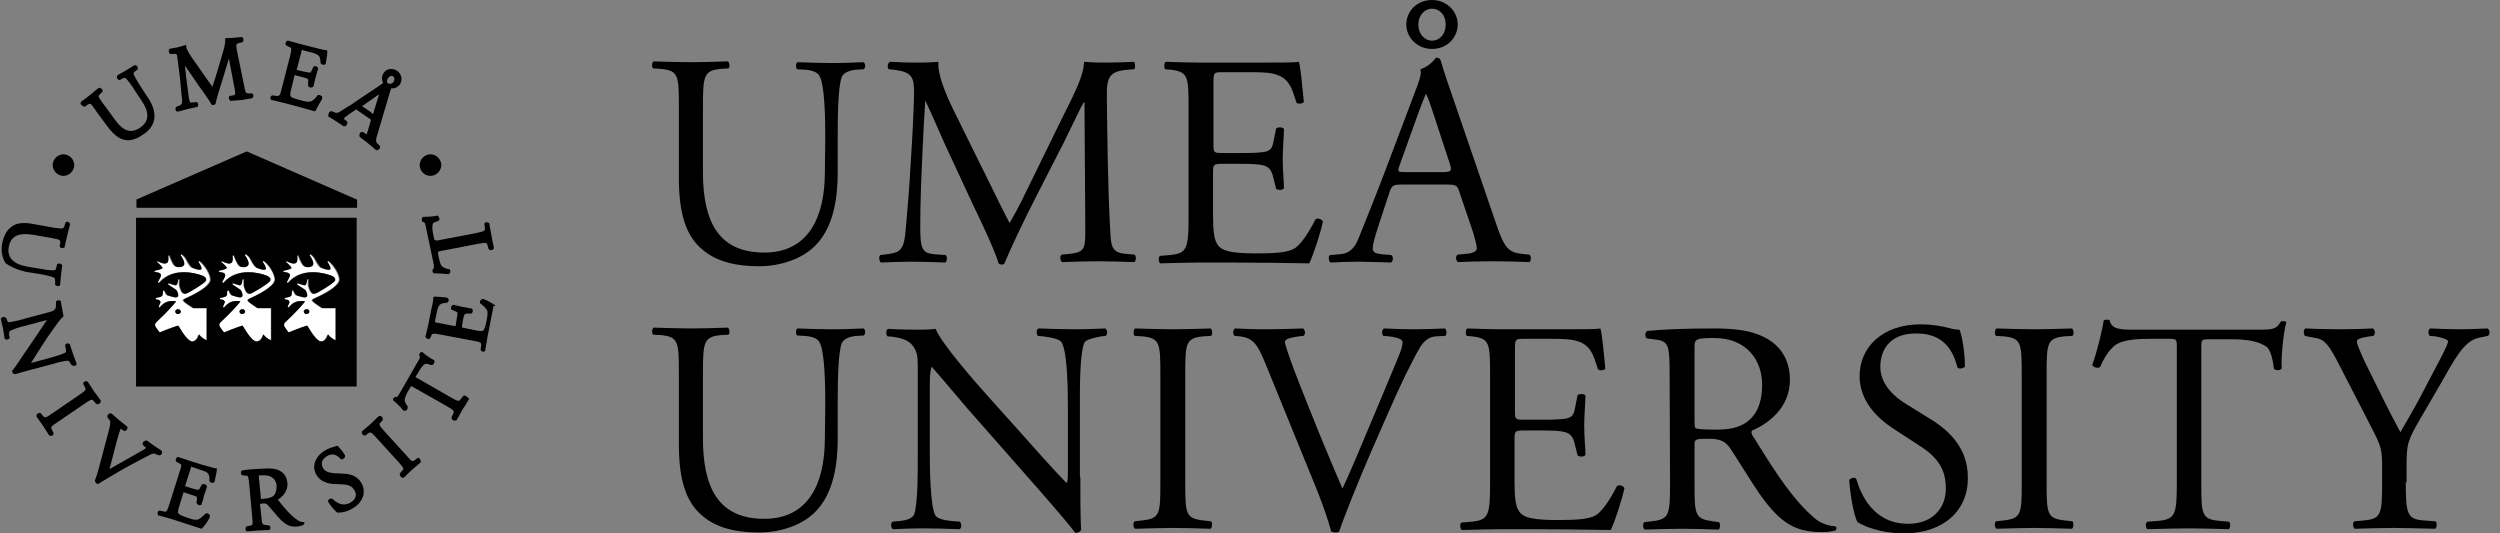 <svg xmlns="http://www.w3.org/2000/svg" width="150" height="32" viewBox="0 0 150 32" fill="none">
  <rect x="0" y="0" width="150" height="32" fill="#808080" stroke="none"/>
  <path d="M49.517 8.311C49.517 7.191 49.492 5.101 49.168 4.554C49.044 4.33 48.721 4.205 48.273 4.18L47.825 4.155C47.725 4.031 47.75 3.782 47.85 3.732C48.546 3.757 49.218 3.782 49.915 3.782C50.686 3.782 51.159 3.757 51.806 3.732C51.955 3.832 51.93 4.056 51.831 4.155L51.408 4.18C50.96 4.205 50.612 4.379 50.512 4.603C50.263 5.201 50.263 7.291 50.263 8.286V10.326C50.263 11.894 50.014 13.561 48.994 14.656C48.223 15.502 46.879 15.975 45.535 15.975C44.291 15.975 43.047 15.751 42.151 14.979C41.181 14.183 40.733 12.864 40.733 10.7V6.42C40.733 4.529 40.708 4.23 39.638 4.131L39.19 4.106C39.091 4.031 39.116 3.732 39.215 3.683C40.111 3.708 40.733 3.732 41.455 3.732C42.201 3.732 42.798 3.708 43.669 3.683C43.769 3.732 43.819 4.056 43.694 4.106L43.271 4.131C42.226 4.23 42.176 4.529 42.176 6.42V10.326C42.176 13.238 43.072 15.154 45.859 15.154C48.472 15.154 49.492 13.088 49.492 10.326L49.517 8.311ZM59.321 10.874C59.744 11.72 60.142 12.566 60.565 13.362H60.59C61.087 12.516 61.535 11.571 61.983 10.65L63.675 7.191C64.496 5.549 65.019 4.554 65.044 3.708C65.666 3.757 66.039 3.757 66.412 3.757C66.86 3.757 67.457 3.732 68.03 3.708C68.129 3.782 68.129 4.081 68.055 4.155L67.681 4.18C66.537 4.28 66.387 4.628 66.412 5.897C66.437 7.813 66.462 11.172 66.611 13.76C66.661 14.656 66.636 15.154 67.507 15.228L68.079 15.278C68.179 15.378 68.179 15.651 68.055 15.726C67.308 15.701 66.562 15.676 65.915 15.676C65.293 15.676 64.471 15.701 63.725 15.726C63.6 15.627 63.576 15.378 63.7 15.278L64.223 15.228C65.118 15.129 65.118 14.855 65.118 13.686L65.069 6.146H65.019C64.894 6.345 64.198 7.788 63.849 8.51L62.232 11.67C61.411 13.263 60.614 14.955 60.266 15.801C60.241 15.85 60.167 15.875 60.092 15.875C60.067 15.875 59.968 15.85 59.918 15.801C59.619 14.83 58.748 13.064 58.325 12.168L56.708 8.684C56.335 7.863 55.937 6.917 55.538 6.071H55.514C55.439 7.191 55.389 8.236 55.339 9.306C55.29 10.401 55.215 12.018 55.215 13.561C55.215 14.905 55.315 15.179 56.036 15.253L56.733 15.303C56.857 15.403 56.832 15.701 56.708 15.751C56.086 15.726 55.389 15.701 54.692 15.701C54.12 15.701 53.473 15.726 52.851 15.751C52.752 15.651 52.702 15.378 52.826 15.303L53.224 15.253C53.996 15.154 54.245 15.029 54.344 13.76C54.444 12.566 54.543 11.571 54.643 9.779C54.742 8.286 54.817 6.743 54.842 5.748C54.867 4.603 54.742 4.33 53.622 4.18L53.324 4.155C53.224 4.056 53.249 3.782 53.398 3.708C53.946 3.732 54.369 3.757 54.817 3.757C55.24 3.757 55.713 3.757 56.31 3.708C56.235 4.404 56.683 5.524 57.255 6.694L59.321 10.874ZM71.314 6.47C71.314 4.578 71.289 4.305 70.219 4.18L69.921 4.155C69.821 4.081 69.846 3.757 69.946 3.708C70.717 3.732 71.339 3.757 72.086 3.757H75.495C76.664 3.757 77.709 3.757 77.933 3.708C78.033 4.006 78.157 5.325 78.232 6.121C78.157 6.221 77.858 6.271 77.784 6.146C77.51 5.3 77.361 4.653 76.415 4.429C76.042 4.33 75.445 4.33 74.648 4.33H73.355C72.807 4.33 72.807 4.355 72.807 5.051V8.684C72.807 9.182 72.857 9.182 73.404 9.182H74.45C75.221 9.182 75.768 9.157 75.992 9.082C76.216 9.008 76.341 8.908 76.415 8.46L76.564 7.714C76.664 7.614 76.963 7.614 77.037 7.739C77.037 8.162 76.963 8.883 76.963 9.555C76.963 10.202 77.037 10.899 77.037 11.297C76.963 11.421 76.664 11.421 76.564 11.322L76.39 10.625C76.316 10.302 76.191 10.028 75.818 9.928C75.569 9.854 75.121 9.829 74.425 9.829H73.379C72.832 9.829 72.782 9.854 72.782 10.326V12.889C72.782 13.86 72.832 14.457 73.131 14.78C73.355 15.004 73.728 15.204 75.32 15.204C76.714 15.204 77.236 15.129 77.635 14.93C77.958 14.756 78.456 14.109 78.928 13.163C79.053 13.064 79.302 13.138 79.376 13.287C79.252 13.91 78.804 15.303 78.555 15.801C76.938 15.776 75.32 15.751 73.703 15.751H72.086C71.314 15.751 70.692 15.776 69.622 15.801C69.523 15.751 69.473 15.452 69.597 15.353L70.195 15.303C71.215 15.204 71.314 14.93 71.314 13.039V6.47ZM85.921 2.439C86.393 2.439 86.742 2.04 86.742 1.468C86.742 0.921 86.393 0.523 85.921 0.523C85.473 0.523 85.099 0.921 85.099 1.468C85.099 2.04 85.473 2.439 85.921 2.439ZM87.463 1.468C87.463 2.239 86.841 2.936 85.921 2.936C85.025 2.936 84.378 2.239 84.378 1.468C84.378 0.697 85 0 85.921 0C86.816 0 87.463 0.697 87.463 1.468ZM83.98 9.903C83.83 10.326 83.855 10.326 84.353 10.326H86.567C87.09 10.326 87.14 10.252 86.966 9.754L85.995 6.793C85.846 6.37 85.697 5.872 85.572 5.648H85.547C85.498 5.748 85.323 6.171 85.124 6.718L83.98 9.903ZM87.563 11.521C87.438 11.123 87.364 11.073 86.816 11.073H84.079C83.631 11.073 83.507 11.123 83.382 11.496L82.76 13.387C82.487 14.208 82.362 14.681 82.362 14.88C82.362 15.104 82.462 15.204 82.885 15.253L83.482 15.303C83.606 15.403 83.606 15.676 83.457 15.751C82.984 15.726 82.437 15.726 81.566 15.701C80.969 15.701 80.322 15.726 79.824 15.751C79.725 15.676 79.675 15.378 79.799 15.303L80.397 15.253C80.82 15.228 81.218 15.029 81.491 14.357C81.815 13.536 82.312 12.342 83.084 10.326L84.925 5.449C85.174 4.802 85.298 4.454 85.224 4.155C85.647 4.031 85.97 3.708 86.169 3.459C86.269 3.459 86.393 3.484 86.443 3.633C86.667 4.429 86.966 5.25 87.239 6.047L89.728 13.312C90.25 14.88 90.499 15.129 91.27 15.228L91.768 15.278C91.892 15.378 91.868 15.651 91.768 15.726C91.022 15.701 90.399 15.676 89.578 15.676C88.707 15.676 88.011 15.701 87.488 15.726C87.339 15.651 87.314 15.353 87.463 15.278L87.986 15.228C88.359 15.204 88.608 15.079 88.608 14.905C88.608 14.706 88.508 14.382 88.384 13.934L87.563 11.521ZM49.517 24.286C49.517 23.166 49.492 21.076 49.168 20.528C49.044 20.305 48.721 20.18 48.273 20.155L47.825 20.13C47.725 20.006 47.75 19.757 47.85 19.707C48.546 19.732 49.218 19.757 49.915 19.757C50.686 19.757 51.159 19.732 51.806 19.707C51.955 19.807 51.93 20.031 51.831 20.13L51.408 20.155C50.96 20.18 50.612 20.354 50.512 20.578C50.263 21.175 50.263 23.266 50.263 24.261V26.301C50.263 27.869 50.014 29.536 48.994 30.631C48.223 31.477 46.879 31.95 45.535 31.95C44.291 31.95 43.047 31.726 42.151 30.954C41.181 30.158 40.733 28.839 40.733 26.674V22.395C40.733 20.504 40.708 20.205 39.638 20.105L39.19 20.081C39.091 20.006 39.116 19.707 39.215 19.657C40.111 19.682 40.733 19.707 41.455 19.707C42.201 19.707 42.798 19.682 43.669 19.657C43.769 19.707 43.819 20.031 43.694 20.081L43.271 20.105C42.226 20.205 42.176 20.504 42.176 22.395V26.301C42.176 29.213 43.072 31.129 45.859 31.129C48.472 31.129 49.492 29.063 49.492 26.301L49.517 24.286ZM64.82 28.615C64.82 29.163 64.82 31.303 64.87 31.776C64.845 31.875 64.72 31.975 64.521 31.975C64.297 31.676 63.775 31.029 62.207 29.238L58.002 24.46C57.504 23.888 56.285 22.419 55.912 22.021H55.887C55.812 22.245 55.787 22.643 55.787 23.191V27.147C55.787 27.993 55.812 30.357 56.111 30.905C56.21 31.104 56.584 31.203 57.031 31.253L57.604 31.303C57.703 31.452 57.703 31.676 57.579 31.751C56.758 31.726 56.136 31.701 55.464 31.701C54.692 31.701 54.22 31.726 53.573 31.751C53.448 31.651 53.423 31.402 53.548 31.303L54.045 31.253C54.468 31.203 54.742 31.079 54.842 30.88C55.09 30.233 55.066 28.018 55.066 27.147V21.922C55.066 21.424 55.041 21.026 54.667 20.628C54.419 20.379 53.971 20.255 53.548 20.205L53.249 20.18C53.15 20.081 53.15 19.807 53.274 19.732C54.045 19.782 54.991 19.782 55.315 19.782C55.613 19.782 55.912 19.757 56.136 19.732C56.509 20.653 58.624 23.042 59.221 23.713L60.988 25.679C62.232 27.073 63.128 28.093 63.974 28.964H63.999C64.073 28.864 64.073 28.59 64.073 28.192V24.311C64.073 23.465 64.048 21.101 63.7 20.553C63.6 20.379 63.302 20.28 62.58 20.18L62.282 20.155C62.157 20.056 62.182 19.757 62.307 19.707C63.128 19.732 63.75 19.757 64.447 19.757C65.218 19.757 65.691 19.732 66.313 19.707C66.462 19.807 66.462 20.056 66.338 20.155L66.089 20.18C65.516 20.28 65.143 20.404 65.069 20.553C64.77 21.2 64.795 23.44 64.795 24.286V28.615M69.622 22.494C69.622 20.578 69.597 20.28 68.527 20.18L68.079 20.155C67.98 20.081 68.005 19.757 68.104 19.707C69 19.732 69.622 19.757 70.394 19.757C71.115 19.757 71.737 19.732 72.633 19.707C72.733 19.757 72.782 20.081 72.658 20.155L72.21 20.18C71.14 20.28 71.115 20.578 71.115 22.494V28.939C71.115 30.855 71.14 31.104 72.21 31.228L72.658 31.278C72.757 31.352 72.733 31.676 72.633 31.726C71.737 31.701 71.115 31.676 70.394 31.676C69.622 31.676 69.025 31.701 68.104 31.726C68.005 31.676 67.955 31.377 68.079 31.278L68.527 31.228C69.597 31.104 69.622 30.855 69.622 28.939V22.494ZM75.868 21.673C75.445 20.653 75.171 20.28 74.4 20.18L74.076 20.155C73.952 20.056 73.977 19.782 74.101 19.707C74.624 19.732 75.196 19.757 75.992 19.757C76.788 19.757 77.41 19.732 78.182 19.707C78.306 19.782 78.356 20.056 78.207 20.155L77.933 20.18C77.236 20.28 77.112 20.379 77.087 20.528C77.112 20.703 77.435 21.698 77.983 23.067C78.804 25.157 79.65 27.247 80.546 29.312C81.118 28.118 81.865 26.252 82.288 25.281C82.81 24.062 83.656 21.997 83.98 21.225C84.129 20.852 84.154 20.653 84.154 20.528C84.154 20.404 83.98 20.255 83.333 20.18L83.009 20.155C82.885 20.056 82.91 19.782 83.034 19.707C83.532 19.732 84.228 19.757 84.925 19.757C85.522 19.757 86.095 19.732 86.692 19.707C86.816 19.782 86.816 20.081 86.717 20.155L86.169 20.18C85.746 20.205 85.473 20.429 85.224 20.802C84.726 21.648 84.004 23.116 83.208 24.958L82.238 27.172C81.516 28.839 80.67 30.93 80.347 31.9C80.297 31.925 80.222 31.95 80.148 31.95C80.048 31.95 79.974 31.925 79.874 31.9C79.675 31.129 79.351 30.258 79.053 29.486L75.868 21.673ZM89.404 22.469C89.404 20.578 89.379 20.305 88.309 20.18L88.011 20.155C87.911 20.081 87.936 19.757 88.036 19.707C88.807 19.732 89.429 19.757 90.175 19.757H93.585C94.754 19.757 95.799 19.757 96.023 19.707C96.123 20.006 96.247 21.325 96.322 22.121C96.247 22.221 95.948 22.27 95.874 22.146C95.6 21.3 95.451 20.653 94.505 20.429C94.132 20.329 93.535 20.329 92.738 20.329H91.445C90.897 20.329 90.897 20.354 90.897 21.051V24.684C90.897 25.182 90.947 25.182 91.494 25.182H92.539C93.311 25.182 93.858 25.157 94.082 25.082C94.306 25.007 94.43 24.908 94.505 24.46L94.654 23.713C94.754 23.614 95.053 23.614 95.127 23.738C95.127 24.161 95.053 24.883 95.053 25.555C95.053 26.202 95.127 26.898 95.127 27.297C95.053 27.421 94.754 27.421 94.654 27.322L94.48 26.625C94.406 26.301 94.281 26.028 93.908 25.928C93.659 25.853 93.211 25.828 92.514 25.828H91.469C90.922 25.828 90.872 25.853 90.872 26.326V28.889C90.872 29.86 90.922 30.457 91.221 30.78C91.445 31.004 91.818 31.203 93.41 31.203C94.804 31.203 95.326 31.129 95.724 30.93C96.048 30.755 96.546 30.108 97.018 29.163C97.143 29.063 97.392 29.138 97.466 29.287C97.342 29.909 96.894 31.303 96.645 31.8C95.028 31.776 93.41 31.751 91.793 31.751H90.175C89.404 31.751 88.782 31.776 87.712 31.8C87.612 31.751 87.563 31.452 87.687 31.352L88.284 31.303C89.305 31.203 89.404 30.93 89.404 29.038V22.469ZM101.671 25.082C101.671 25.405 101.671 25.605 101.721 25.679C101.771 25.729 102.045 25.779 102.965 25.779C103.612 25.779 104.309 25.704 104.832 25.306C105.329 24.933 105.727 24.286 105.727 23.067C105.727 21.648 104.832 20.28 102.841 20.28C101.721 20.28 101.671 20.354 101.671 20.852V25.082ZM100.178 22.494C100.178 20.777 100.129 20.479 99.382 20.379L98.81 20.305C98.686 20.205 98.686 19.931 98.835 19.857C99.855 19.757 101.099 19.707 102.866 19.707C103.986 19.707 105.055 19.807 105.902 20.255C106.772 20.703 107.395 21.524 107.395 22.793C107.395 24.51 106.026 25.455 105.13 25.828C105.031 25.928 105.13 26.127 105.23 26.252C106.673 28.59 107.643 30.034 108.863 31.079C109.161 31.352 109.634 31.552 110.107 31.576C110.206 31.601 110.206 31.751 110.132 31.825C109.957 31.875 109.684 31.925 109.335 31.925C107.793 31.925 106.872 31.477 105.578 29.636C105.105 28.964 104.359 27.72 103.811 26.898C103.538 26.5 103.239 26.326 102.517 26.326C101.696 26.326 101.671 26.351 101.671 26.724V29.014C101.671 30.905 101.696 31.129 102.766 31.278L103.14 31.328C103.239 31.427 103.214 31.726 103.115 31.776C102.293 31.751 101.696 31.726 100.95 31.726C100.178 31.726 99.531 31.751 98.686 31.776C98.586 31.726 98.536 31.452 98.661 31.328L99.109 31.278C100.154 31.154 100.203 30.905 100.203 29.014L100.178 22.494ZM114.262 32C112.744 32 111.774 31.527 111.45 31.328C111.226 30.93 111.003 29.636 110.953 28.79C111.052 28.665 111.326 28.615 111.376 28.74C111.649 29.66 112.396 31.427 114.486 31.427C116.004 31.427 116.75 30.432 116.75 29.337C116.75 28.541 116.576 27.645 115.258 26.799L113.541 25.679C112.645 25.082 111.575 24.062 111.575 22.569C111.575 20.852 112.919 19.459 115.258 19.459C115.83 19.459 116.477 19.558 116.95 19.682C117.174 19.757 117.447 19.782 117.572 19.782C117.746 20.205 117.895 21.225 117.895 21.997C117.82 22.096 117.522 22.171 117.447 22.046C117.223 21.175 116.726 20.006 114.984 20.006C113.217 20.006 112.819 21.175 112.819 22.021C112.819 23.067 113.69 23.838 114.362 24.236L115.805 25.132C116.95 25.828 118.069 26.898 118.069 28.615C118.119 30.631 116.601 32 114.262 32ZM121.304 22.494C121.304 20.578 121.279 20.28 120.209 20.18L119.761 20.155C119.662 20.081 119.687 19.757 119.786 19.707C120.682 19.732 121.304 19.757 122.075 19.757C122.797 19.757 123.419 19.732 124.315 19.707C124.414 19.757 124.464 20.081 124.34 20.155L123.892 20.18C122.822 20.28 122.797 20.578 122.797 22.494V28.939C122.797 30.855 122.822 31.104 123.892 31.228L124.34 31.278C124.439 31.352 124.414 31.676 124.315 31.726C123.419 31.701 122.797 31.676 122.075 31.676C121.304 31.676 120.707 31.701 119.786 31.726C119.687 31.676 119.637 31.377 119.761 31.278L120.209 31.228C121.279 31.104 121.304 30.855 121.304 28.939V22.494ZM132.078 28.989C132.078 30.88 132.103 31.154 133.173 31.253L133.746 31.303C133.845 31.377 133.82 31.701 133.721 31.751C132.7 31.726 132.078 31.701 131.357 31.701C130.635 31.701 129.988 31.726 128.844 31.751C128.744 31.701 128.694 31.377 128.844 31.303L129.491 31.253C130.511 31.154 130.61 30.88 130.61 28.989V20.902C130.61 20.329 130.61 20.329 130.063 20.329H129.068C128.296 20.329 127.301 20.354 126.828 20.777C126.405 21.175 126.206 21.573 126.007 22.021C125.858 22.121 125.609 22.046 125.534 21.897C125.833 21.076 126.106 19.931 126.231 19.21C126.281 19.185 126.529 19.16 126.579 19.21C126.679 19.782 127.276 19.782 128.122 19.782H135.438C136.408 19.782 136.582 19.757 136.856 19.284C136.955 19.259 137.155 19.259 137.179 19.334C136.98 20.081 136.856 21.549 136.906 22.096C136.831 22.245 136.532 22.245 136.433 22.121C136.383 21.673 136.259 21.001 135.985 20.802C135.562 20.504 134.89 20.354 133.895 20.354H132.601C132.054 20.354 132.078 20.379 132.078 20.976V28.989ZM144.346 28.939C144.346 30.88 144.445 31.154 145.441 31.228L146.137 31.278C146.237 31.377 146.212 31.676 146.112 31.726C144.993 31.701 144.371 31.676 143.649 31.676C142.878 31.676 142.231 31.701 141.285 31.726C141.186 31.676 141.136 31.377 141.26 31.278L141.833 31.228C142.878 31.129 142.927 30.855 142.927 28.939V28.018C142.927 27.023 142.878 26.799 142.355 25.779L140.215 21.623C139.593 20.429 139.319 20.329 138.797 20.255L138.299 20.155C138.2 20.031 138.2 19.782 138.324 19.707C138.896 19.732 139.543 19.757 140.414 19.757C141.235 19.757 141.907 19.732 142.355 19.707C142.529 19.757 142.529 20.056 142.405 20.155L142.181 20.18C141.559 20.28 141.41 20.354 141.41 20.504C141.41 20.678 141.882 21.723 141.982 21.897C142.654 23.241 143.326 24.659 144.022 25.928C144.595 24.958 145.192 23.913 145.714 22.867C146.212 21.922 146.884 20.703 146.884 20.479C146.884 20.379 146.56 20.255 146.112 20.18L145.789 20.155C145.664 20.031 145.689 19.782 145.814 19.707C146.461 19.732 146.983 19.757 147.556 19.757C148.128 19.757 148.626 19.732 149.248 19.707C149.397 19.807 149.422 20.056 149.273 20.155L148.775 20.255C147.829 20.429 147.282 21.549 146.386 23.116L145.241 25.082C144.445 26.451 144.395 26.625 144.395 28.018V28.939" fill="black"/>
  <path d="M14.556 18.814C14.457 18.839 14.382 18.789 14.357 18.715C14.332 18.64 14.407 18.565 14.481 18.54C14.581 18.515 14.655 18.565 14.68 18.64C14.705 18.739 14.655 18.814 14.556 18.814ZM13.163 16.326C13.411 16.351 13.461 16.401 13.486 16.475C13.511 16.55 13.486 16.599 13.312 16.923C13.287 16.948 13.362 16.973 13.386 16.973C14.257 15.953 15.676 16.401 15.95 16.525C16.273 16.649 16.223 16.823 16.173 16.873C15.974 17.097 15.228 17.52 15.079 17.595C14.929 17.669 14.88 17.645 14.78 17.545C14.68 17.446 14.606 17.147 14.606 17.122C14.606 17.097 14.606 16.799 14.606 16.774C14.606 16.749 14.531 16.724 14.531 16.774C14.531 16.799 14.457 17.023 14.457 17.072C14.432 17.097 14.407 17.147 14.357 17.122C14.332 17.122 13.959 16.998 13.959 16.998C13.934 16.998 13.909 17.047 13.934 17.072C13.959 17.097 14.307 17.321 14.382 17.371C14.457 17.421 14.506 17.545 14.531 17.694C14.531 17.744 14.531 17.819 14.432 17.844C14.332 17.869 13.984 17.744 13.884 17.719C13.809 17.694 13.735 17.495 13.71 17.446C13.71 17.421 13.611 17.421 13.611 17.47C13.611 17.495 13.611 17.669 13.586 17.719C13.561 17.794 13.411 17.844 13.212 17.869C13.187 17.869 13.187 17.968 13.212 17.968C13.386 17.968 13.461 18.043 13.461 18.093C13.486 18.142 13.461 18.167 13.362 18.391C13.337 18.441 13.436 18.466 13.436 18.441C13.71 18.117 13.934 18.043 14.307 18.068C14.382 18.068 14.432 18.068 14.382 18.117C14.257 18.267 13.959 18.64 13.187 19.361C13.138 19.411 13.113 19.511 13.163 19.585C13.163 19.61 13.386 19.884 13.386 19.909C13.411 19.934 13.436 19.934 13.461 19.934C14.108 19.66 14.531 19.536 14.531 19.536C14.904 20.158 15.203 20.556 15.452 20.481C15.701 20.407 15.775 20.058 15.775 20.058C15.775 20.058 15.95 20.332 16.223 20.407C16.248 20.407 16.248 20.407 16.248 20.382C16.248 20.357 16.248 18.491 16.248 18.491C16.248 18.491 15.526 18.491 15.477 18.491C15.452 18.491 15.427 18.491 15.402 18.466C14.83 18.093 14.755 18.018 14.904 17.943C14.954 17.918 14.979 17.918 15.004 17.893C15.95 17.47 16.472 17.047 16.472 16.774C16.472 16.475 16.148 15.928 15.8 15.654C15.775 15.629 15.726 15.704 15.75 15.729C15.775 15.754 15.974 16.052 15.925 16.152C15.875 16.251 15.477 16.127 15.352 16.052C15.203 15.977 15.054 15.654 14.979 15.505C14.904 15.38 14.73 15.256 14.73 15.256C14.705 15.256 14.68 15.306 14.68 15.331C14.755 15.405 14.979 15.754 14.88 15.903C14.805 16.052 14.481 16.077 14.332 15.953C14.183 15.828 14.009 15.355 14.009 15.331C13.984 15.306 13.934 15.331 13.934 15.355C13.934 15.405 14.009 15.704 13.859 15.778C13.735 15.878 13.461 15.754 13.312 15.679C13.287 15.654 13.237 15.729 13.262 15.729C13.287 15.754 13.586 16.027 13.586 16.077C13.586 16.152 13.411 16.177 13.113 16.251C13.113 16.251 13.138 16.326 13.163 16.326Z" fill="white"/>
  <path d="M10.7 18.814C10.6 18.839 10.525 18.789 10.501 18.715C10.476 18.64 10.55 18.565 10.625 18.54C10.724 18.515 10.799 18.565 10.824 18.64C10.849 18.739 10.774 18.814 10.7 18.814ZM9.281 16.326C9.53 16.351 9.58 16.401 9.605 16.475C9.63 16.55 9.605 16.599 9.431 16.923C9.406 16.948 9.48 16.973 9.505 16.973C10.376 15.953 11.794 16.401 12.068 16.525C12.392 16.649 12.342 16.823 12.292 16.873C12.093 17.097 11.347 17.52 11.197 17.595C11.048 17.669 10.998 17.645 10.899 17.545C10.799 17.446 10.724 17.147 10.724 17.122C10.724 17.097 10.724 16.799 10.724 16.774C10.724 16.749 10.65 16.724 10.65 16.774C10.65 16.799 10.575 17.023 10.575 17.072C10.55 17.097 10.525 17.147 10.476 17.122C10.426 17.122 10.078 16.998 10.078 16.998C10.053 16.998 10.028 17.047 10.053 17.072C10.078 17.097 10.426 17.321 10.501 17.371C10.575 17.421 10.625 17.545 10.65 17.694C10.65 17.744 10.65 17.819 10.55 17.844C10.451 17.869 10.102 17.744 10.003 17.719C9.928 17.694 9.854 17.495 9.829 17.446C9.829 17.421 9.729 17.421 9.729 17.47C9.729 17.495 9.729 17.669 9.704 17.719C9.679 17.794 9.53 17.844 9.331 17.869C9.306 17.869 9.306 17.968 9.331 17.968C9.505 17.968 9.58 18.043 9.58 18.093C9.605 18.142 9.58 18.167 9.48 18.391C9.455 18.441 9.555 18.466 9.555 18.441C9.829 18.117 10.053 18.043 10.426 18.068C10.501 18.068 10.55 18.068 10.501 18.117C10.376 18.267 10.078 18.64 9.306 19.361C9.256 19.411 9.231 19.511 9.281 19.585C9.281 19.61 9.505 19.884 9.505 19.909C9.53 19.934 9.555 19.934 9.58 19.934C10.227 19.66 10.65 19.536 10.65 19.536C11.023 20.158 11.322 20.556 11.57 20.481C11.819 20.407 11.894 20.058 11.894 20.058C11.894 20.058 12.068 20.332 12.342 20.407C12.367 20.407 12.367 20.407 12.367 20.382C12.367 20.357 12.367 18.491 12.367 18.491C12.367 18.491 11.645 18.491 11.595 18.491C11.57 18.491 11.546 18.491 11.521 18.466C10.948 18.093 10.874 18.018 11.023 17.943C11.048 17.918 11.098 17.918 11.123 17.893C12.068 17.47 12.591 17.047 12.591 16.774C12.591 16.475 12.267 15.928 11.919 15.654C11.894 15.629 11.844 15.704 11.869 15.729C11.894 15.754 12.093 16.052 12.043 16.152C11.993 16.251 11.595 16.127 11.471 16.052C11.322 15.977 11.172 15.654 11.098 15.505C11.023 15.38 10.849 15.256 10.849 15.256C10.824 15.256 10.799 15.306 10.799 15.331C10.874 15.405 11.098 15.754 10.998 15.903C10.924 16.052 10.6 16.077 10.451 15.953C10.301 15.828 10.127 15.355 10.127 15.331C10.102 15.306 10.053 15.331 10.053 15.355C10.053 15.405 10.127 15.704 9.978 15.778C9.854 15.878 9.58 15.754 9.431 15.679C9.406 15.654 9.356 15.729 9.381 15.729C9.406 15.754 9.704 16.027 9.704 16.077C9.704 16.152 9.53 16.177 9.231 16.251C9.256 16.251 9.256 16.326 9.281 16.326Z" fill="white"/>
  <path d="M18.413 18.814C18.313 18.839 18.239 18.789 18.214 18.715C18.189 18.64 18.264 18.565 18.338 18.54C18.438 18.515 18.512 18.565 18.537 18.64C18.562 18.739 18.512 18.814 18.413 18.814ZM17.02 16.326C17.268 16.351 17.318 16.401 17.343 16.475C17.368 16.55 17.343 16.599 17.169 16.923C17.144 16.948 17.219 16.973 17.243 16.973C18.114 15.953 19.533 16.401 19.806 16.525C20.13 16.649 20.08 16.823 20.03 16.873C19.831 17.097 19.085 17.52 18.936 17.595C18.786 17.669 18.736 17.645 18.637 17.545C18.537 17.446 18.463 17.147 18.463 17.122C18.463 17.097 18.463 16.799 18.463 16.774C18.463 16.749 18.388 16.724 18.388 16.774C18.388 16.799 18.313 17.023 18.313 17.072C18.288 17.097 18.264 17.147 18.214 17.122C18.164 17.122 17.841 16.998 17.816 16.998C17.791 16.998 17.766 17.047 17.791 17.072C17.816 17.097 18.164 17.321 18.239 17.371C18.313 17.421 18.363 17.545 18.388 17.694C18.388 17.744 18.388 17.819 18.288 17.844C18.189 17.869 17.841 17.744 17.741 17.719C17.666 17.694 17.592 17.495 17.567 17.446C17.567 17.421 17.467 17.421 17.467 17.47C17.467 17.495 17.467 17.669 17.442 17.719C17.418 17.794 17.268 17.844 17.069 17.869C17.044 17.869 17.044 17.968 17.069 17.968C17.243 17.968 17.318 18.043 17.318 18.093C17.343 18.142 17.318 18.167 17.219 18.391C17.194 18.441 17.293 18.466 17.293 18.441C17.567 18.117 17.791 18.043 18.164 18.068C18.239 18.068 18.288 18.068 18.239 18.117C18.114 18.267 17.816 18.64 17.044 19.361C16.995 19.411 16.97 19.511 17.02 19.585C17.02 19.61 17.243 19.884 17.243 19.909C17.268 19.934 17.293 19.934 17.318 19.934C17.965 19.66 18.388 19.536 18.388 19.536C18.761 20.158 19.06 20.556 19.309 20.481C19.558 20.407 19.632 20.058 19.632 20.058C19.632 20.058 19.806 20.332 20.08 20.407C20.105 20.407 20.105 20.407 20.105 20.382C20.105 20.357 20.105 18.491 20.105 18.491C20.105 18.491 19.383 18.491 19.334 18.491C19.309 18.491 19.284 18.491 19.259 18.466C18.687 18.093 18.612 18.018 18.761 17.943C18.786 17.918 18.836 17.918 18.861 17.893C19.806 17.47 20.329 17.047 20.329 16.774C20.329 16.475 20.005 15.928 19.657 15.654C19.632 15.629 19.582 15.704 19.607 15.729C19.632 15.754 19.831 16.052 19.782 16.152C19.732 16.251 19.334 16.127 19.209 16.052C19.06 15.977 18.911 15.654 18.836 15.505C18.761 15.38 18.587 15.256 18.587 15.256C18.562 15.256 18.537 15.306 18.537 15.331C18.612 15.405 18.836 15.754 18.736 15.903C18.662 16.052 18.338 16.077 18.189 15.953C18.04 15.828 17.866 15.355 17.866 15.331C17.841 15.306 17.791 15.331 17.791 15.355C17.791 15.405 17.866 15.704 17.716 15.778C17.592 15.878 17.318 15.754 17.169 15.679C17.144 15.654 17.094 15.729 17.119 15.729C17.144 15.754 17.442 16.027 17.442 16.077C17.442 16.152 17.268 16.177 16.97 16.251C16.97 16.251 16.995 16.326 17.02 16.326Z" fill="white"/>
  <path d="M9.281 16.25C9.605 16.175 9.754 16.125 9.754 16.075C9.754 16.001 9.456 15.727 9.431 15.727C9.406 15.702 9.456 15.652 9.48 15.677C9.63 15.752 9.903 15.876 10.028 15.777C10.152 15.677 10.102 15.403 10.102 15.354C10.102 15.329 10.177 15.304 10.177 15.329C10.202 15.354 10.351 15.826 10.501 15.951C10.65 16.075 10.973 16.05 11.048 15.901C11.123 15.752 10.924 15.403 10.849 15.329C10.824 15.304 10.874 15.254 10.899 15.254C10.924 15.254 11.073 15.379 11.148 15.503C11.222 15.627 11.396 15.951 11.521 16.05C11.67 16.125 12.043 16.25 12.093 16.15C12.143 16.05 11.944 15.752 11.919 15.727C11.894 15.702 11.969 15.652 11.969 15.652C12.317 15.901 12.641 16.448 12.641 16.772C12.641 17.071 12.118 17.469 11.172 17.892C11.148 17.917 11.098 17.917 11.073 17.942C10.924 18.016 10.998 18.091 11.571 18.464C11.595 18.489 11.62 18.489 11.645 18.489C11.67 18.489 12.417 18.489 12.417 18.489C12.417 18.489 12.417 20.355 12.417 20.38C12.417 20.405 12.417 20.43 12.392 20.405C12.118 20.305 11.944 20.057 11.944 20.057C11.944 20.057 11.869 20.405 11.62 20.48C11.371 20.554 11.073 20.156 10.7 19.534C10.7 19.534 10.277 19.658 9.63 19.932C9.605 19.957 9.58 19.932 9.555 19.907C9.53 19.882 9.331 19.609 9.331 19.584C9.281 19.509 9.306 19.434 9.356 19.36C10.127 18.638 10.426 18.265 10.55 18.116C10.575 18.066 10.55 18.066 10.476 18.066C10.102 18.041 9.879 18.116 9.605 18.439C9.58 18.464 9.505 18.439 9.53 18.389C9.63 18.141 9.655 18.141 9.63 18.091C9.605 18.041 9.555 17.966 9.381 17.966C9.331 17.966 9.331 17.867 9.381 17.867C9.605 17.842 9.729 17.792 9.754 17.718C9.779 17.668 9.779 17.494 9.779 17.469C9.779 17.419 9.854 17.419 9.879 17.444C9.879 17.469 9.978 17.668 10.053 17.718C10.127 17.742 10.501 17.867 10.6 17.842C10.7 17.817 10.7 17.742 10.7 17.693C10.675 17.543 10.625 17.419 10.55 17.369C10.476 17.319 10.127 17.096 10.102 17.071C10.078 17.046 10.102 16.996 10.127 16.996C10.152 16.996 10.501 17.12 10.525 17.12C10.575 17.12 10.6 17.096 10.625 17.071C10.65 17.046 10.7 16.822 10.7 16.772C10.7 16.747 10.774 16.747 10.774 16.772C10.774 16.797 10.774 17.096 10.774 17.12C10.774 17.145 10.849 17.444 10.948 17.543C11.048 17.643 11.098 17.643 11.247 17.593C11.396 17.518 12.143 17.096 12.342 16.872C12.392 16.822 12.441 16.648 12.118 16.523C11.819 16.424 10.426 15.976 9.555 16.971C9.53 16.996 9.48 16.946 9.48 16.921C9.655 16.598 9.679 16.548 9.655 16.473C9.63 16.399 9.58 16.349 9.331 16.324C9.256 16.324 9.256 16.25 9.281 16.25ZM13.138 16.25C13.462 16.175 13.611 16.125 13.611 16.075C13.611 16.001 13.312 15.727 13.287 15.727C13.263 15.702 13.312 15.652 13.337 15.677C13.487 15.752 13.76 15.876 13.885 15.777C14.009 15.677 13.959 15.403 13.959 15.354C13.959 15.329 14.034 15.304 14.034 15.329C14.059 15.354 14.208 15.826 14.357 15.951C14.507 16.075 14.83 16.05 14.905 15.901C14.98 15.752 14.78 15.403 14.706 15.329C14.681 15.304 14.731 15.254 14.756 15.254C14.78 15.254 14.93 15.379 15.004 15.503C15.079 15.627 15.253 15.951 15.378 16.05C15.527 16.125 15.9 16.25 15.95 16.15C16 16.05 15.801 15.752 15.776 15.727C15.751 15.702 15.826 15.652 15.826 15.652C16.174 15.901 16.497 16.448 16.497 16.772C16.497 17.071 15.95 17.469 15.029 17.892C15.004 17.917 14.955 17.917 14.93 17.942C14.78 18.016 14.855 18.091 15.427 18.464C15.452 18.489 15.477 18.489 15.502 18.489C15.527 18.489 16.273 18.489 16.273 18.489C16.273 18.489 16.273 20.355 16.273 20.38C16.273 20.405 16.273 20.43 16.249 20.405C15.975 20.305 15.801 20.057 15.801 20.057C15.801 20.057 15.726 20.405 15.477 20.48C15.228 20.554 14.93 20.156 14.556 19.534C14.556 19.534 14.133 19.658 13.487 19.932C13.462 19.957 13.437 19.932 13.412 19.907C13.387 19.882 13.188 19.609 13.188 19.584C13.138 19.509 13.163 19.434 13.213 19.36C13.984 18.638 14.283 18.265 14.407 18.116C14.432 18.066 14.407 18.066 14.333 18.066C13.959 18.041 13.735 18.116 13.462 18.439C13.437 18.464 13.362 18.439 13.387 18.389C13.487 18.141 13.511 18.141 13.487 18.091C13.462 18.041 13.412 17.966 13.238 17.966C13.188 17.966 13.188 17.867 13.238 17.867C13.462 17.842 13.586 17.792 13.611 17.718C13.636 17.668 13.636 17.494 13.636 17.469C13.636 17.419 13.71 17.419 13.735 17.444C13.735 17.469 13.835 17.668 13.91 17.718C13.984 17.742 14.357 17.867 14.457 17.842C14.556 17.817 14.556 17.742 14.556 17.693C14.532 17.543 14.482 17.419 14.407 17.369C14.333 17.319 13.984 17.096 13.959 17.071C13.934 17.046 13.959 16.996 13.984 16.996C14.009 16.996 14.357 17.12 14.382 17.12C14.432 17.12 14.457 17.096 14.482 17.071C14.507 17.046 14.556 16.822 14.556 16.772C14.556 16.747 14.631 16.747 14.631 16.772C14.631 16.797 14.631 17.096 14.631 17.12C14.631 17.145 14.706 17.444 14.805 17.543C14.905 17.643 14.955 17.643 15.104 17.593C15.253 17.518 16 17.096 16.199 16.872C16.249 16.822 16.298 16.648 15.975 16.523C15.676 16.424 14.283 15.976 13.412 16.971C13.387 16.996 13.337 16.946 13.337 16.921C13.511 16.598 13.536 16.548 13.511 16.473C13.487 16.399 13.437 16.349 13.188 16.324C13.138 16.324 13.113 16.25 13.138 16.25ZM17.02 16.25C17.343 16.175 17.493 16.125 17.493 16.075C17.493 16.001 17.194 15.727 17.169 15.727C17.144 15.702 17.194 15.652 17.219 15.677C17.368 15.752 17.642 15.876 17.766 15.777C17.891 15.677 17.841 15.403 17.841 15.354C17.841 15.329 17.916 15.304 17.916 15.329C17.916 15.354 18.09 15.826 18.239 15.951C18.389 16.075 18.712 16.05 18.787 15.901C18.861 15.752 18.662 15.403 18.588 15.329C18.563 15.304 18.613 15.254 18.637 15.254C18.662 15.254 18.811 15.379 18.886 15.503C18.961 15.627 19.135 15.951 19.259 16.05C19.409 16.125 19.782 16.25 19.832 16.15C19.881 16.05 19.682 15.752 19.657 15.727C19.633 15.702 19.707 15.652 19.707 15.652C20.056 15.901 20.379 16.448 20.379 16.772C20.379 17.071 19.857 17.469 18.911 17.892C18.886 17.917 18.836 17.917 18.811 17.942C18.662 18.016 18.737 18.091 19.309 18.464C19.334 18.489 19.359 18.489 19.384 18.489C19.409 18.489 20.155 18.489 20.155 18.489C20.155 18.489 20.155 20.355 20.155 20.38C20.155 20.405 20.155 20.43 20.13 20.405C19.857 20.305 19.682 20.057 19.682 20.057C19.682 20.057 19.608 20.405 19.359 20.48C19.11 20.554 18.811 20.156 18.438 19.534C18.438 19.534 18.015 19.658 17.368 19.932C17.343 19.957 17.319 19.932 17.294 19.907C17.269 19.882 17.07 19.609 17.07 19.584C17.02 19.509 17.045 19.434 17.095 19.36C17.866 18.638 18.165 18.265 18.289 18.116C18.314 18.066 18.289 18.066 18.214 18.066C17.841 18.041 17.617 18.116 17.343 18.439C17.319 18.464 17.244 18.439 17.269 18.389C17.368 18.141 17.393 18.141 17.368 18.091C17.343 18.041 17.294 17.966 17.119 17.966C17.07 17.966 17.07 17.867 17.119 17.867C17.343 17.842 17.468 17.792 17.493 17.718C17.518 17.668 17.518 17.494 17.518 17.469C17.518 17.419 17.592 17.419 17.617 17.444C17.617 17.469 17.717 17.668 17.791 17.718C17.866 17.742 18.239 17.867 18.339 17.842C18.438 17.817 18.438 17.742 18.438 17.693C18.413 17.543 18.364 17.419 18.289 17.369C18.214 17.319 17.866 17.096 17.841 17.071C17.816 17.046 17.841 16.996 17.866 16.996C17.891 16.996 18.239 17.12 18.264 17.12C18.314 17.12 18.339 17.096 18.364 17.071C18.389 17.046 18.438 16.822 18.438 16.772C18.438 16.747 18.513 16.747 18.513 16.772C18.513 16.797 18.513 17.096 18.513 17.12C18.513 17.145 18.588 17.444 18.687 17.543C18.787 17.643 18.836 17.643 18.986 17.593C19.135 17.518 19.881 17.096 20.081 16.872C20.13 16.822 20.18 16.648 19.857 16.523C19.558 16.424 18.165 15.976 17.294 16.971C17.269 16.996 17.219 16.946 17.219 16.921C17.393 16.598 17.418 16.548 17.393 16.473C17.368 16.399 17.319 16.349 17.07 16.324C16.995 16.324 16.97 16.25 17.02 16.25ZM8.162 23.192H21.399V13.065H8.162V23.192Z" fill="black"/>
  <path d="M10.65 18.563C10.55 18.588 10.501 18.663 10.525 18.737C10.55 18.812 10.625 18.862 10.724 18.837C10.824 18.812 10.874 18.737 10.849 18.663C10.799 18.588 10.724 18.538 10.65 18.563Z" fill="black"/>
  <path d="M14.506 18.563C14.407 18.588 14.357 18.663 14.382 18.737C14.407 18.812 14.481 18.862 14.581 18.837C14.68 18.812 14.73 18.737 14.705 18.663C14.68 18.588 14.581 18.538 14.506 18.563Z" fill="black"/>
  <path d="M18.363 18.563C18.264 18.588 18.214 18.663 18.239 18.737C18.264 18.812 18.338 18.862 18.438 18.837C18.537 18.812 18.587 18.737 18.562 18.663C18.537 18.588 18.463 18.538 18.363 18.563Z" fill="black"/>
  <path d="M21.399 11.97L14.805 9.084L8.187 11.97V12.468H21.424V11.97" fill="black"/>
  <path d="M25.829 10.552C26.177 10.552 26.476 10.253 26.476 9.905C26.476 9.556 26.177 9.258 25.829 9.258C25.48 9.258 25.182 9.556 25.182 9.905C25.182 10.253 25.455 10.552 25.829 10.552Z" fill="black"/>
  <path d="M3.807 10.552C4.155 10.552 4.454 10.253 4.454 9.905C4.454 9.556 4.155 9.258 3.807 9.258C3.459 9.258 3.16 9.556 3.16 9.905C3.16 10.253 3.459 10.552 3.807 10.552Z" fill="black"/>
  <path d="M1.642 16.326L2.289 16.425C2.562 16.475 3.135 16.575 3.259 16.674C3.284 16.699 3.309 16.749 3.309 16.873C3.309 16.873 3.309 16.873 3.309 17.023V17.072C3.309 17.097 3.334 17.122 3.458 17.172H3.483L3.607 17.122V17.097C3.607 17.097 3.607 17.072 3.657 16.525L3.732 15.928C3.732 15.903 3.707 15.878 3.632 15.828L3.607 15.803L3.458 15.828L3.433 15.853C3.433 15.853 3.408 15.878 3.384 16.027C3.359 16.152 3.334 16.201 3.309 16.201C3.259 16.226 3.06 16.251 2.264 16.102L1.667 16.002C0.796 15.853 0.422 15.455 0.522 14.833C0.572 14.534 0.696 14.335 0.87 14.211C1.119 14.037 1.492 14.012 1.99 14.086L3.11 14.285C3.632 14.385 3.632 14.385 3.607 14.609L3.583 14.758V14.783C3.583 14.808 3.632 14.883 3.707 14.883C3.757 14.883 3.831 14.883 3.881 14.833V14.808C3.881 14.808 3.881 14.783 4.03 14.136L4.205 13.464V13.439C4.205 13.39 4.155 13.34 4.08 13.315C4.006 13.29 3.956 13.315 3.931 13.34V13.365C3.931 13.365 3.931 13.39 3.881 13.514C3.807 13.738 3.807 13.738 3.234 13.663L1.99 13.439C1.343 13.315 0.92 13.39 0.621 13.663C0.373 13.862 0.198 14.211 0.124 14.659C0.049 15.082 0.149 15.53 0.348 15.803C0.621 16.002 1.044 16.201 1.642 16.326Z" fill="black"/>
  <path d="M4.106 21.648C4.131 21.648 4.18 21.723 4.255 21.848L4.305 21.922H4.33C4.379 21.947 4.454 21.972 4.504 21.947C4.554 21.922 4.579 21.897 4.603 21.848C4.603 21.848 4.603 21.823 4.404 21.3L4.205 20.703V20.678C4.18 20.628 4.106 20.604 4.056 20.604C3.981 20.604 3.932 20.653 3.907 20.703V20.728C3.907 20.728 3.907 20.753 3.932 20.852C3.981 21.051 3.956 21.101 3.956 21.126C3.932 21.151 3.807 21.25 2.986 21.474L1.891 21.773H1.866C1.966 21.624 2.14 21.35 2.463 20.827C2.488 20.802 2.886 20.18 2.886 20.18L2.961 20.081C3.135 19.832 3.583 19.16 3.782 19.011L3.807 18.986V18.961C3.807 18.961 3.807 18.911 3.757 18.688L3.658 18.115V18.09C3.633 18.041 3.583 18.016 3.509 18.016C3.434 18.016 3.384 18.065 3.359 18.09V18.115C3.359 18.115 3.359 18.14 3.359 18.24C3.359 18.364 3.359 18.463 3.309 18.538C3.235 18.638 3.16 18.663 3.011 18.712L1.518 19.11L1.443 19.135C1.194 19.21 0.672 19.334 0.498 19.334C0.498 19.334 0.448 19.309 0.423 19.21L0.373 19.086L0.348 19.061C0.324 19.036 0.299 19.036 0.199 19.011H0.174L0.05 19.11V19.135C0.05 19.16 0.05 19.16 0.174 19.683L0.274 20.28V20.305C0.274 20.33 0.299 20.355 0.398 20.38H0.423L0.547 20.33L0.572 20.305V20.28C0.572 20.255 0.572 20.156 0.547 20.081C0.547 20.031 0.547 19.981 0.547 19.956C0.547 19.907 0.572 19.882 0.572 19.882C0.672 19.782 1.219 19.608 1.568 19.534L2.687 19.235C2.737 19.21 2.787 19.21 2.812 19.21C2.663 19.434 2.389 19.832 2.389 19.832C2.389 19.857 1.344 21.375 1.344 21.375C0.921 22.022 0.796 22.171 0.747 22.221L0.722 22.246V22.271C0.747 22.37 0.796 22.445 0.896 22.445H0.946C0.995 22.42 1.194 22.37 1.817 22.196L3.135 21.848C3.359 21.773 3.932 21.624 4.106 21.648Z" fill="black"/>
  <path d="M5.797 24.237C5.847 24.262 5.922 24.262 5.972 24.212C5.997 24.188 6.046 24.138 6.046 24.063V24.038C6.046 24.038 6.046 24.013 5.648 23.491L5.275 22.919L5.25 22.894C5.2 22.869 5.126 22.869 5.076 22.894C5.026 22.919 4.976 22.968 5.001 23.018V23.043C5.001 23.043 5.001 23.068 5.076 23.192C5.175 23.391 5.2 23.391 4.728 23.715L3.16 24.785C2.712 25.108 2.687 25.083 2.538 24.909L2.438 24.785H2.413C2.339 24.76 2.289 24.785 2.239 24.834C2.189 24.884 2.189 24.934 2.189 24.959V24.984C2.189 24.984 2.189 25.009 2.588 25.556L2.936 26.104L2.961 26.128C2.986 26.153 3.011 26.153 3.035 26.153C3.06 26.153 3.11 26.153 3.135 26.128C3.185 26.104 3.235 26.054 3.21 26.004V25.979C3.21 25.979 3.21 25.954 3.135 25.83C3.035 25.631 3.011 25.606 3.483 25.307L5.051 24.237C5.524 23.914 5.524 23.939 5.673 24.113L5.748 24.212L5.797 24.237Z" fill="black"/>
  <path d="M9.555 27.324C9.629 27.324 9.679 27.274 9.704 27.224C9.729 27.174 9.729 27.125 9.704 27.075V27.05C9.704 27.05 9.679 27.025 9.256 26.751L8.808 26.428H8.783C8.733 26.428 8.659 26.453 8.609 26.503C8.584 26.527 8.559 26.577 8.559 26.602C8.559 26.627 8.559 26.627 8.559 26.652V26.677C8.559 26.677 8.584 26.702 8.659 26.776C8.709 26.826 8.758 26.851 8.758 26.876L8.634 26.975L6.569 28.145C6.693 27.672 7.017 26.428 7.017 26.428C7.116 26.08 7.191 25.831 7.24 25.731C7.265 25.731 7.315 25.756 7.365 25.806L7.44 25.856H7.464C7.514 25.856 7.589 25.831 7.614 25.781C7.639 25.731 7.664 25.681 7.639 25.632V25.607C7.639 25.607 7.639 25.582 7.116 25.184L6.693 24.811H6.668C6.618 24.786 6.544 24.811 6.494 24.86C6.444 24.91 6.444 24.96 6.444 25.01V25.035C6.444 25.035 6.444 25.059 6.519 25.134C6.643 25.258 6.643 25.358 6.569 25.681L5.922 28.12C5.872 28.344 5.772 28.618 5.698 28.817V28.866C5.698 28.891 5.698 28.916 5.772 28.991L5.797 29.016L5.897 29.041L5.922 29.016C6.195 28.842 6.793 28.493 7.216 28.244L7.838 27.896C8.385 27.597 8.833 27.373 9.082 27.249C9.206 27.199 9.281 27.199 9.331 27.249L9.555 27.324Z" fill="black"/>
  <path d="M12.914 28.094C12.864 28.094 12.541 27.994 12.267 27.919H12.242L11.296 27.621L10.699 27.422H10.674C10.625 27.422 10.575 27.472 10.55 27.546C10.55 27.571 10.525 27.646 10.575 27.696L10.6 27.721C10.6 27.721 10.625 27.721 10.699 27.77C10.923 27.87 10.923 27.87 10.749 28.392L10.177 30.209C10.002 30.731 10.002 30.731 9.779 30.681L9.579 30.632H9.555C9.505 30.657 9.455 30.706 9.455 30.781C9.455 30.831 9.455 30.881 9.505 30.93H9.53C9.53 30.93 9.555 30.93 10.251 31.129L12.093 31.727L12.118 31.702C12.267 31.577 12.516 31.204 12.59 31.03V30.98C12.59 30.905 12.565 30.856 12.516 30.831C12.466 30.806 12.416 30.781 12.366 30.806H12.341L12.317 30.831C12.093 31.055 11.918 31.179 11.844 31.179C11.719 31.204 11.57 31.179 11.222 31.055C10.774 30.905 10.724 30.831 10.699 30.806C10.649 30.731 10.699 30.557 10.774 30.308L10.998 29.587C10.998 29.562 10.998 29.562 11.023 29.537C11.048 29.537 11.072 29.562 11.097 29.562L11.396 29.661C11.57 29.711 11.694 29.761 11.769 29.786C11.819 29.811 11.819 29.86 11.819 29.935L11.794 30.159V30.184C11.819 30.234 11.869 30.283 11.943 30.308C11.993 30.308 12.043 30.308 12.093 30.283V30.259C12.093 30.259 12.093 30.234 12.167 30.035L12.242 29.736L12.416 29.213V29.189C12.416 29.139 12.366 29.089 12.317 29.064C12.267 29.039 12.192 29.039 12.142 29.064H12.118C12.118 29.064 12.093 29.089 11.993 29.288C11.943 29.388 11.918 29.388 11.894 29.388C11.844 29.388 11.719 29.363 11.471 29.288L11.172 29.189C11.147 29.189 11.122 29.164 11.097 29.164C11.097 29.139 11.097 29.139 11.122 29.114L11.446 28.094C11.471 28.044 11.471 27.994 11.471 27.994C11.495 27.994 11.52 28.019 11.52 28.019L11.894 28.143C12.118 28.218 12.267 28.268 12.366 28.318C12.565 28.442 12.565 28.567 12.565 28.815V28.865C12.59 28.89 12.615 28.94 12.69 28.965C12.715 28.965 12.789 28.989 12.839 28.94L12.864 28.915C12.864 28.915 12.889 28.89 12.889 28.815C12.964 28.517 13.013 28.243 13.013 28.168V28.094H12.914Z" fill="black"/>
  <path d="M16.423 29.737C16.298 29.861 16.099 29.886 15.95 29.911C15.776 29.936 15.701 29.936 15.651 29.936C15.651 29.911 15.651 29.861 15.651 29.836L15.527 28.592C15.527 28.567 15.527 28.542 15.527 28.542C15.552 28.517 15.701 28.517 15.776 28.517C16.348 28.492 16.572 28.816 16.597 29.14C16.597 29.413 16.547 29.612 16.423 29.737ZM18.264 31.329C18.115 31.329 17.99 31.304 17.891 31.23C17.493 30.981 17.144 30.583 16.672 29.985C16.821 29.886 17.294 29.562 17.244 28.965C17.194 28.492 16.92 28.294 16.672 28.194C16.423 28.094 16.149 28.094 15.826 28.119H15.726C15.253 28.144 14.88 28.169 14.557 28.219H14.532C14.482 28.244 14.457 28.294 14.457 28.368C14.457 28.418 14.482 28.492 14.532 28.517H14.557C14.557 28.517 14.581 28.517 14.756 28.542C14.88 28.542 14.905 28.542 14.955 29.065L15.129 30.981C15.179 31.503 15.179 31.503 14.955 31.553L14.805 31.578L14.78 31.603C14.731 31.653 14.731 31.702 14.731 31.777C14.756 31.827 14.78 31.877 14.805 31.877H14.83C14.855 31.877 14.955 31.877 15.502 31.827L16.124 31.802H16.149C16.174 31.777 16.224 31.752 16.224 31.678C16.224 31.603 16.199 31.553 16.149 31.528H16.124C16.124 31.528 16.099 31.528 15.975 31.503C15.726 31.479 15.726 31.479 15.676 30.931L15.602 30.259V30.234C15.627 30.234 15.701 30.234 15.751 30.209C15.925 30.185 16 30.234 16.074 30.309L16.697 31.031C17.144 31.528 17.443 31.653 17.941 31.578L18.189 31.503L18.214 31.479C18.264 31.429 18.264 31.379 18.264 31.329C18.339 31.379 18.289 31.354 18.264 31.329Z" fill="black"/>
  <path d="M20.529 28.417L20.031 28.392C19.707 28.367 19.484 28.268 19.384 28.094C19.359 28.044 19.309 27.944 19.309 27.82C19.309 27.646 19.409 27.497 19.608 27.372C19.981 27.148 20.23 27.322 20.429 27.521L20.454 27.546C20.479 27.571 20.554 27.571 20.603 27.521C20.653 27.497 20.703 27.447 20.703 27.372V27.322C20.578 27.098 20.379 26.874 20.28 26.775L20.255 26.75H20.23C20.205 26.75 20.18 26.75 20.006 26.825C19.857 26.849 19.683 26.924 19.509 27.024C19.21 27.198 19.011 27.422 18.911 27.695C18.812 27.969 18.837 28.243 18.986 28.492C19.235 28.915 19.683 29.014 20.006 29.039L20.603 29.064C21.026 29.089 21.176 29.263 21.275 29.437C21.35 29.562 21.375 29.686 21.325 29.811C21.3 29.96 21.176 30.059 21.026 30.159C20.678 30.358 20.305 30.283 19.956 29.935H19.931C19.882 29.91 19.832 29.91 19.782 29.935C19.732 29.96 19.683 30.01 19.683 30.084V30.109L19.707 30.134C19.832 30.358 20.106 30.657 20.23 30.756H20.28C20.28 30.756 20.28 30.756 20.305 30.756C20.479 30.756 20.777 30.731 21.151 30.507C21.499 30.308 21.698 30.059 21.798 29.736C21.823 29.636 21.823 29.562 21.823 29.462C21.823 29.288 21.773 29.114 21.673 28.965C21.474 28.616 21.101 28.417 20.529 28.417Z" fill="black"/>
  <path d="M25.081 27.473C25.056 27.473 25.056 27.473 24.932 27.573C24.733 27.722 24.733 27.722 24.36 27.299L23.09 25.905C22.717 25.483 22.717 25.483 22.866 25.308L22.966 25.209V25.184C22.966 25.159 22.991 25.084 22.916 25.01C22.891 24.985 22.817 24.935 22.767 24.96H22.742C22.742 24.96 22.717 24.96 22.244 25.433L21.747 25.856L21.722 25.881C21.697 25.93 21.697 26.005 21.747 26.055C21.797 26.129 21.846 26.129 21.896 26.129H21.921C21.921 26.129 21.946 26.129 22.045 26.03C22.22 25.905 22.244 25.881 22.618 26.304L23.887 27.697C24.26 28.12 24.26 28.12 24.086 28.294L23.986 28.419V28.444C23.986 28.518 24.011 28.568 24.061 28.618C24.086 28.643 24.136 28.668 24.16 28.668H24.21C24.21 28.668 24.235 28.668 24.708 28.195C24.758 28.145 24.882 28.045 25.206 27.772L25.23 27.747C25.255 27.697 25.255 27.622 25.206 27.573C25.181 27.498 25.131 27.473 25.081 27.473Z" fill="black"/>
  <path d="M27.968 23.767C27.943 23.742 27.869 23.717 27.819 23.742L27.794 23.767C27.794 23.767 27.794 23.767 27.67 23.916C27.545 24.09 27.52 24.115 27.048 23.841L25.007 22.672C24.982 22.647 24.957 22.647 24.933 22.622C24.933 22.597 24.957 22.572 24.957 22.572L25.157 22.249C25.281 22.025 25.405 21.875 25.53 21.826C25.555 21.826 25.654 21.826 25.853 21.9H25.903C25.978 21.9 26.027 21.851 26.052 21.776C26.077 21.726 26.077 21.651 26.052 21.627V21.602H26.027C25.878 21.527 25.53 21.303 25.38 21.154L25.356 21.129H25.331C25.231 21.104 25.157 21.203 25.157 21.278V21.328C25.206 21.427 25.231 21.452 25.082 21.676L24.012 23.543C23.863 23.791 23.838 23.841 23.763 23.816H23.713C23.614 23.841 23.564 23.941 23.589 23.99V24.015L23.614 24.04C23.713 24.115 24.012 24.389 24.186 24.613L24.211 24.637H24.236C24.311 24.662 24.36 24.637 24.41 24.588C24.46 24.538 24.46 24.488 24.46 24.438V24.389C24.385 24.289 24.311 24.189 24.286 24.04C24.261 23.891 24.41 23.592 24.485 23.468L24.634 23.219C24.634 23.194 24.659 23.169 24.659 23.169C24.684 23.169 24.709 23.194 24.733 23.194L26.799 24.364C27.271 24.637 27.271 24.662 27.172 24.861L27.097 25.035V25.06C27.097 25.135 27.122 25.185 27.197 25.21C27.222 25.235 27.247 25.235 27.296 25.235C27.321 25.235 27.346 25.235 27.371 25.21H27.396C27.396 25.21 27.421 25.185 27.769 24.538C27.819 24.488 27.919 24.314 28.142 23.941V23.916C28.068 23.866 28.018 23.791 27.968 23.767Z" fill="black"/>
  <path d="M29.735 18.342C29.585 18.218 29.187 17.994 29.013 17.944H28.963C28.889 17.944 28.864 17.994 28.814 18.044C28.789 18.093 28.789 18.143 28.814 18.193V18.218H28.839C29.088 18.417 29.212 18.566 29.237 18.641C29.262 18.741 29.262 18.915 29.187 19.288C29.088 19.761 29.013 19.81 28.988 19.835C28.913 19.885 28.739 19.86 28.49 19.81L27.769 19.661L27.719 19.636C27.719 19.611 27.719 19.587 27.719 19.562L27.769 19.263C27.794 19.114 27.819 18.964 27.868 18.89C27.893 18.84 27.918 18.815 28.018 18.815H28.266C28.316 18.79 28.366 18.741 28.366 18.666C28.366 18.616 28.366 18.566 28.316 18.517H28.291C28.291 18.517 28.266 18.517 28.067 18.467L27.769 18.417L27.221 18.293H27.197C27.147 18.293 27.097 18.342 27.072 18.417C27.047 18.467 27.047 18.541 27.097 18.591H27.122C27.122 18.591 27.147 18.591 27.346 18.691C27.445 18.741 27.445 18.741 27.445 18.765C27.445 18.815 27.445 18.939 27.395 19.188L27.346 19.487C27.346 19.512 27.346 19.537 27.321 19.562C27.296 19.562 27.296 19.562 27.271 19.562L26.226 19.363C26.176 19.363 26.127 19.338 26.102 19.338C26.102 19.313 26.102 19.288 26.102 19.263L26.176 18.89C26.226 18.666 26.251 18.517 26.301 18.417C26.4 18.218 26.525 18.193 26.773 18.168H26.823C26.848 18.143 26.898 18.118 26.923 18.044C26.923 18.019 26.923 17.944 26.873 17.895L26.848 17.87C26.848 17.87 26.823 17.87 26.749 17.845C26.45 17.82 26.176 17.795 26.077 17.795L26.002 17.82V17.895C26.002 17.944 25.952 18.293 25.878 18.566L25.679 19.562L25.529 20.184V20.209C25.554 20.258 25.579 20.308 25.654 20.333C25.728 20.358 25.778 20.333 25.803 20.308C25.803 20.308 25.803 20.283 25.853 20.209C25.927 19.985 25.927 19.985 26.475 20.084L28.341 20.433C28.889 20.532 28.889 20.557 28.864 20.781L28.839 20.98V21.005C28.864 21.055 28.938 21.104 28.988 21.104C29.038 21.104 29.088 21.079 29.112 21.055V21.03C29.112 21.03 29.112 21.005 29.237 20.283L29.61 18.367L29.735 18.342Z" fill="black"/>
  <path d="M26.077 14.408C26.077 14.383 26.077 14.358 26.052 14.358C26.052 14.333 26.027 14.258 25.977 13.985C25.928 13.711 25.928 13.537 25.977 13.412C25.977 13.387 26.052 13.338 26.276 13.263H26.301L26.326 13.238C26.376 13.188 26.376 13.139 26.351 13.064C26.326 13.014 26.301 12.964 26.251 12.94H26.201C26.052 12.989 25.629 13.014 25.405 13.014H25.38L25.355 13.039C25.331 13.064 25.306 13.089 25.306 13.139C25.306 13.188 25.306 13.238 25.331 13.288L25.355 13.313H25.38C25.505 13.363 25.505 13.363 25.555 13.636L26.002 15.751C26.052 16.025 26.052 16.1 26.002 16.125H25.977V16.149C25.928 16.224 25.953 16.348 26.002 16.373L26.027 16.398H26.052C26.301 16.398 26.625 16.423 26.873 16.448H26.923C26.973 16.423 27.023 16.348 27.023 16.299C27.023 16.249 26.998 16.199 26.973 16.149H26.923C26.799 16.125 26.674 16.1 26.55 16C26.425 15.925 26.376 15.652 26.326 15.453L26.276 15.154C26.276 15.129 26.276 15.104 26.276 15.104C26.301 15.104 26.326 15.104 26.351 15.079L28.665 14.632C29.212 14.532 29.212 14.557 29.262 14.756L29.312 14.93L29.337 14.955C29.387 15.005 29.436 15.03 29.511 15.005C29.585 14.98 29.61 14.955 29.635 14.905V14.88C29.635 14.88 29.635 14.855 29.486 14.134L29.362 13.437V13.412C29.337 13.363 29.262 13.338 29.187 13.338C29.113 13.338 29.063 13.387 29.063 13.412V13.437C29.063 13.437 29.063 13.462 29.088 13.636C29.113 13.86 29.113 13.86 28.565 13.985L26.226 14.432C26.152 14.408 26.102 14.408 26.077 14.408Z" fill="black"/>
  <path d="M5.076 6.396C5.101 6.396 5.126 6.396 5.226 6.297C5.425 6.173 5.425 6.173 5.723 6.596C5.723 6.62 6.47 7.616 6.47 7.616C6.868 8.138 7.216 8.387 7.614 8.412C7.639 8.412 7.664 8.412 7.689 8.412C7.988 8.412 8.286 8.288 8.634 8.039C9.008 7.79 9.207 7.466 9.257 7.118C9.306 6.72 9.182 6.297 8.834 5.799L8.51 5.302C8.286 4.953 8.037 4.555 8.012 4.406C8.012 4.381 8.037 4.331 8.137 4.257L8.236 4.182L8.261 4.157C8.286 4.132 8.286 4.107 8.236 3.983V3.958L8.112 3.908H8.087C8.087 3.908 8.062 3.908 7.589 4.207C7.54 4.232 7.415 4.306 7.067 4.505L7.042 4.53C7.017 4.555 7.017 4.58 7.017 4.68V4.704L7.142 4.804H7.166C7.191 4.804 7.191 4.804 7.316 4.729C7.44 4.655 7.515 4.68 7.515 4.68C7.639 4.754 7.938 5.177 8.087 5.426L8.485 6.023C8.709 6.347 8.834 6.645 8.834 6.894C8.858 7.193 8.709 7.442 8.435 7.641C7.863 8.039 7.39 7.889 6.868 7.143L6.196 6.222L6.171 6.197C5.872 5.774 5.872 5.774 6.022 5.625L6.146 5.501C6.171 5.476 6.171 5.401 6.096 5.327C6.047 5.277 5.997 5.252 5.947 5.277H5.922C5.922 5.277 5.897 5.277 5.4 5.7L4.877 6.098L4.852 6.123C4.827 6.173 4.827 6.247 4.877 6.297C4.977 6.372 5.026 6.396 5.076 6.396Z" fill="black"/>
  <path d="M15.104 5.901C15.153 5.877 15.203 5.827 15.203 5.752C15.203 5.702 15.178 5.628 15.128 5.603H15.104C15.104 5.603 15.079 5.603 14.904 5.603C14.755 5.603 14.73 5.553 14.681 5.304L14.208 2.99C14.158 2.642 14.158 2.617 14.407 2.567L14.531 2.542L14.556 2.517C14.606 2.493 14.606 2.418 14.606 2.368C14.606 2.343 14.581 2.269 14.531 2.219H14.506C14.481 2.219 14.481 2.219 14.009 2.269L13.511 2.293V2.393C13.511 2.418 13.511 2.443 13.511 2.468C13.511 2.692 13.412 3.015 13.287 3.438C13.287 3.463 12.939 4.608 12.939 4.608C12.939 4.608 12.814 5.006 12.74 5.205C12.69 5.13 12.59 4.981 12.441 4.782L11.57 3.538C11.471 3.388 11.197 3.015 11.172 2.791V2.692L10.649 2.841C10.625 2.841 10.226 2.916 10.226 2.916H10.202C10.152 2.94 10.127 2.99 10.127 3.065C10.127 3.115 10.152 3.189 10.177 3.214L10.202 3.239C10.226 3.239 10.251 3.239 10.326 3.239C10.6 3.214 10.625 3.214 10.649 3.513C10.649 3.513 10.649 3.513 10.799 4.682L10.898 5.752L10.923 5.926C10.948 6.25 10.898 6.275 10.724 6.349C10.699 6.349 10.674 6.374 10.6 6.399L10.575 6.424C10.525 6.474 10.525 6.524 10.525 6.573C10.55 6.623 10.575 6.673 10.625 6.698H10.649C10.674 6.698 10.724 6.698 11.222 6.548L11.794 6.424H11.819C11.869 6.399 11.894 6.324 11.894 6.275C11.894 6.225 11.869 6.15 11.794 6.125H11.769C11.769 6.125 11.744 6.125 11.52 6.15C11.471 6.15 11.421 6.15 11.421 6.15C11.371 6.125 11.346 5.901 11.321 5.802L11.172 4.632L11.097 3.936L11.371 4.334C11.421 4.409 11.545 4.583 12.018 5.279L12.117 5.404C12.267 5.628 12.541 6.001 12.665 6.225V6.25C12.715 6.3 12.764 6.3 12.814 6.3C12.864 6.3 12.914 6.25 12.939 6.225V6.2C12.988 5.951 13.138 5.454 13.312 4.906L13.735 3.513L14.083 5.354C14.108 5.454 14.108 5.528 14.108 5.603C14.108 5.678 14.108 5.702 13.959 5.727L13.81 5.752H13.785C13.76 5.777 13.735 5.777 13.735 5.901V5.926L13.81 6.051H13.835C13.859 6.051 13.859 6.051 14.506 6.001L15.104 5.901Z" fill="black"/>
  <path d="M19.334 5.923V5.873C19.334 5.799 19.309 5.749 19.234 5.724C19.184 5.699 19.134 5.699 19.085 5.699H19.06V5.724C18.861 5.973 18.687 6.097 18.612 6.097C18.488 6.122 18.338 6.097 17.965 5.998C17.492 5.873 17.442 5.799 17.442 5.774C17.393 5.699 17.418 5.525 17.492 5.276L17.666 4.554L17.691 4.505C17.716 4.505 17.741 4.505 17.766 4.53L18.064 4.604C18.239 4.654 18.363 4.679 18.438 4.729C18.488 4.754 18.512 4.803 18.488 4.878C18.488 4.903 18.488 4.953 18.488 5.102V5.152C18.512 5.201 18.562 5.251 18.637 5.251C18.687 5.251 18.736 5.251 18.786 5.201L18.811 5.177C18.811 5.177 18.811 5.152 18.861 4.953L18.935 4.654L19.085 4.131V4.107C19.085 4.057 19.035 4.007 18.985 3.982C18.935 3.957 18.861 3.957 18.811 4.007L18.786 4.032C18.786 4.032 18.786 4.057 18.687 4.256C18.637 4.355 18.637 4.355 18.587 4.355C18.562 4.355 18.488 4.355 18.164 4.281L17.865 4.206C17.84 4.206 17.816 4.181 17.791 4.181C17.791 4.156 17.791 4.156 17.816 4.131L18.089 3.086C18.089 3.037 18.114 3.012 18.114 2.987C18.139 2.987 18.164 2.987 18.164 3.012L18.537 3.111C18.761 3.161 18.91 3.211 19.01 3.261C19.209 3.36 19.209 3.509 19.234 3.733V3.783C19.259 3.833 19.309 3.858 19.358 3.883C19.383 3.883 19.458 3.908 19.508 3.858L19.533 3.833C19.533 3.833 19.558 3.808 19.558 3.733C19.607 3.435 19.657 3.161 19.632 3.086V3.012H19.558C19.508 3.012 19.159 2.937 18.886 2.862L17.915 2.614L17.293 2.439H17.268C17.218 2.439 17.169 2.489 17.144 2.564C17.119 2.614 17.119 2.688 17.169 2.713L17.194 2.738C17.194 2.738 17.218 2.738 17.293 2.788C17.517 2.862 17.517 2.887 17.393 3.41L16.92 5.251C16.796 5.774 16.771 5.774 16.547 5.749L16.348 5.724H16.323C16.273 5.749 16.223 5.799 16.223 5.873C16.223 5.923 16.248 5.973 16.273 5.998H16.298C16.298 5.998 16.323 5.998 17.019 6.172L17.492 6.296C17.517 6.296 18.861 6.67 18.861 6.67H18.91L18.935 6.645C19.01 6.47 19.234 6.097 19.334 5.923Z" fill="black"/>
  <path d="M21.723 6.373C21.723 6.348 21.723 6.348 21.723 6.373C21.723 6.373 21.723 6.373 22.643 5.726L22.743 5.676L22.394 6.796C22.394 6.821 22.394 6.821 22.37 6.846L22.345 6.821C22.295 6.746 22.146 6.647 21.723 6.373C21.747 6.373 21.747 6.373 21.723 6.373ZM23.29 4.681C23.34 4.606 23.415 4.556 23.489 4.556C23.539 4.556 23.564 4.556 23.589 4.581C23.688 4.656 23.688 4.78 23.614 4.905C23.564 4.979 23.514 5.004 23.439 5.029C23.39 5.029 23.34 5.029 23.29 5.004C23.241 4.979 23.216 4.93 23.216 4.88C23.241 4.805 23.241 4.731 23.29 4.681ZM19.707 6.995C19.707 6.995 19.732 7.02 19.831 7.07L20.155 7.269L20.603 7.567H20.628C20.702 7.592 20.752 7.567 20.802 7.493C20.852 7.443 20.852 7.368 20.827 7.318V7.294C20.827 7.294 20.802 7.269 20.677 7.169C20.653 7.144 20.628 7.144 20.628 7.119C20.653 7.094 20.702 7.02 20.951 6.846L21.325 6.597C21.374 6.547 21.374 6.547 21.449 6.622L22.171 7.119C22.22 7.144 22.245 7.169 22.245 7.194V7.244C22.245 7.244 22.245 7.244 22.071 7.841C22.046 7.891 22.021 8.015 21.996 8.065C21.971 8.065 21.947 8.04 21.922 8.015L21.772 7.916H21.747C21.673 7.916 21.623 7.94 21.598 7.99C21.573 8.04 21.548 8.115 21.573 8.164V8.189C21.573 8.189 21.573 8.214 21.673 8.289L22.071 8.587L22.569 9.01H22.593C22.593 9.01 22.593 9.01 22.618 9.01C22.668 9.01 22.718 8.986 22.768 8.936C22.793 8.886 22.817 8.836 22.793 8.787V8.762C22.793 8.762 22.793 8.737 22.668 8.637C22.544 8.513 22.519 8.438 22.668 7.99C22.668 7.99 22.668 7.99 23.315 5.801L23.464 5.303C23.663 5.328 23.863 5.228 23.987 5.079C24.161 4.805 24.111 4.457 23.838 4.258C23.564 4.059 23.191 4.109 23.017 4.382C22.892 4.556 22.892 4.805 22.992 4.979L22.743 5.154C22.718 5.178 21.474 6 21.474 6L21.3 6.124C21.125 6.248 20.852 6.423 20.752 6.472L20.404 6.696C20.279 6.771 20.18 6.796 20.08 6.746L19.906 6.671H19.881C19.831 6.671 19.782 6.696 19.732 6.771C19.707 6.846 19.682 6.92 19.707 6.995Z" fill="black"/>
</svg>